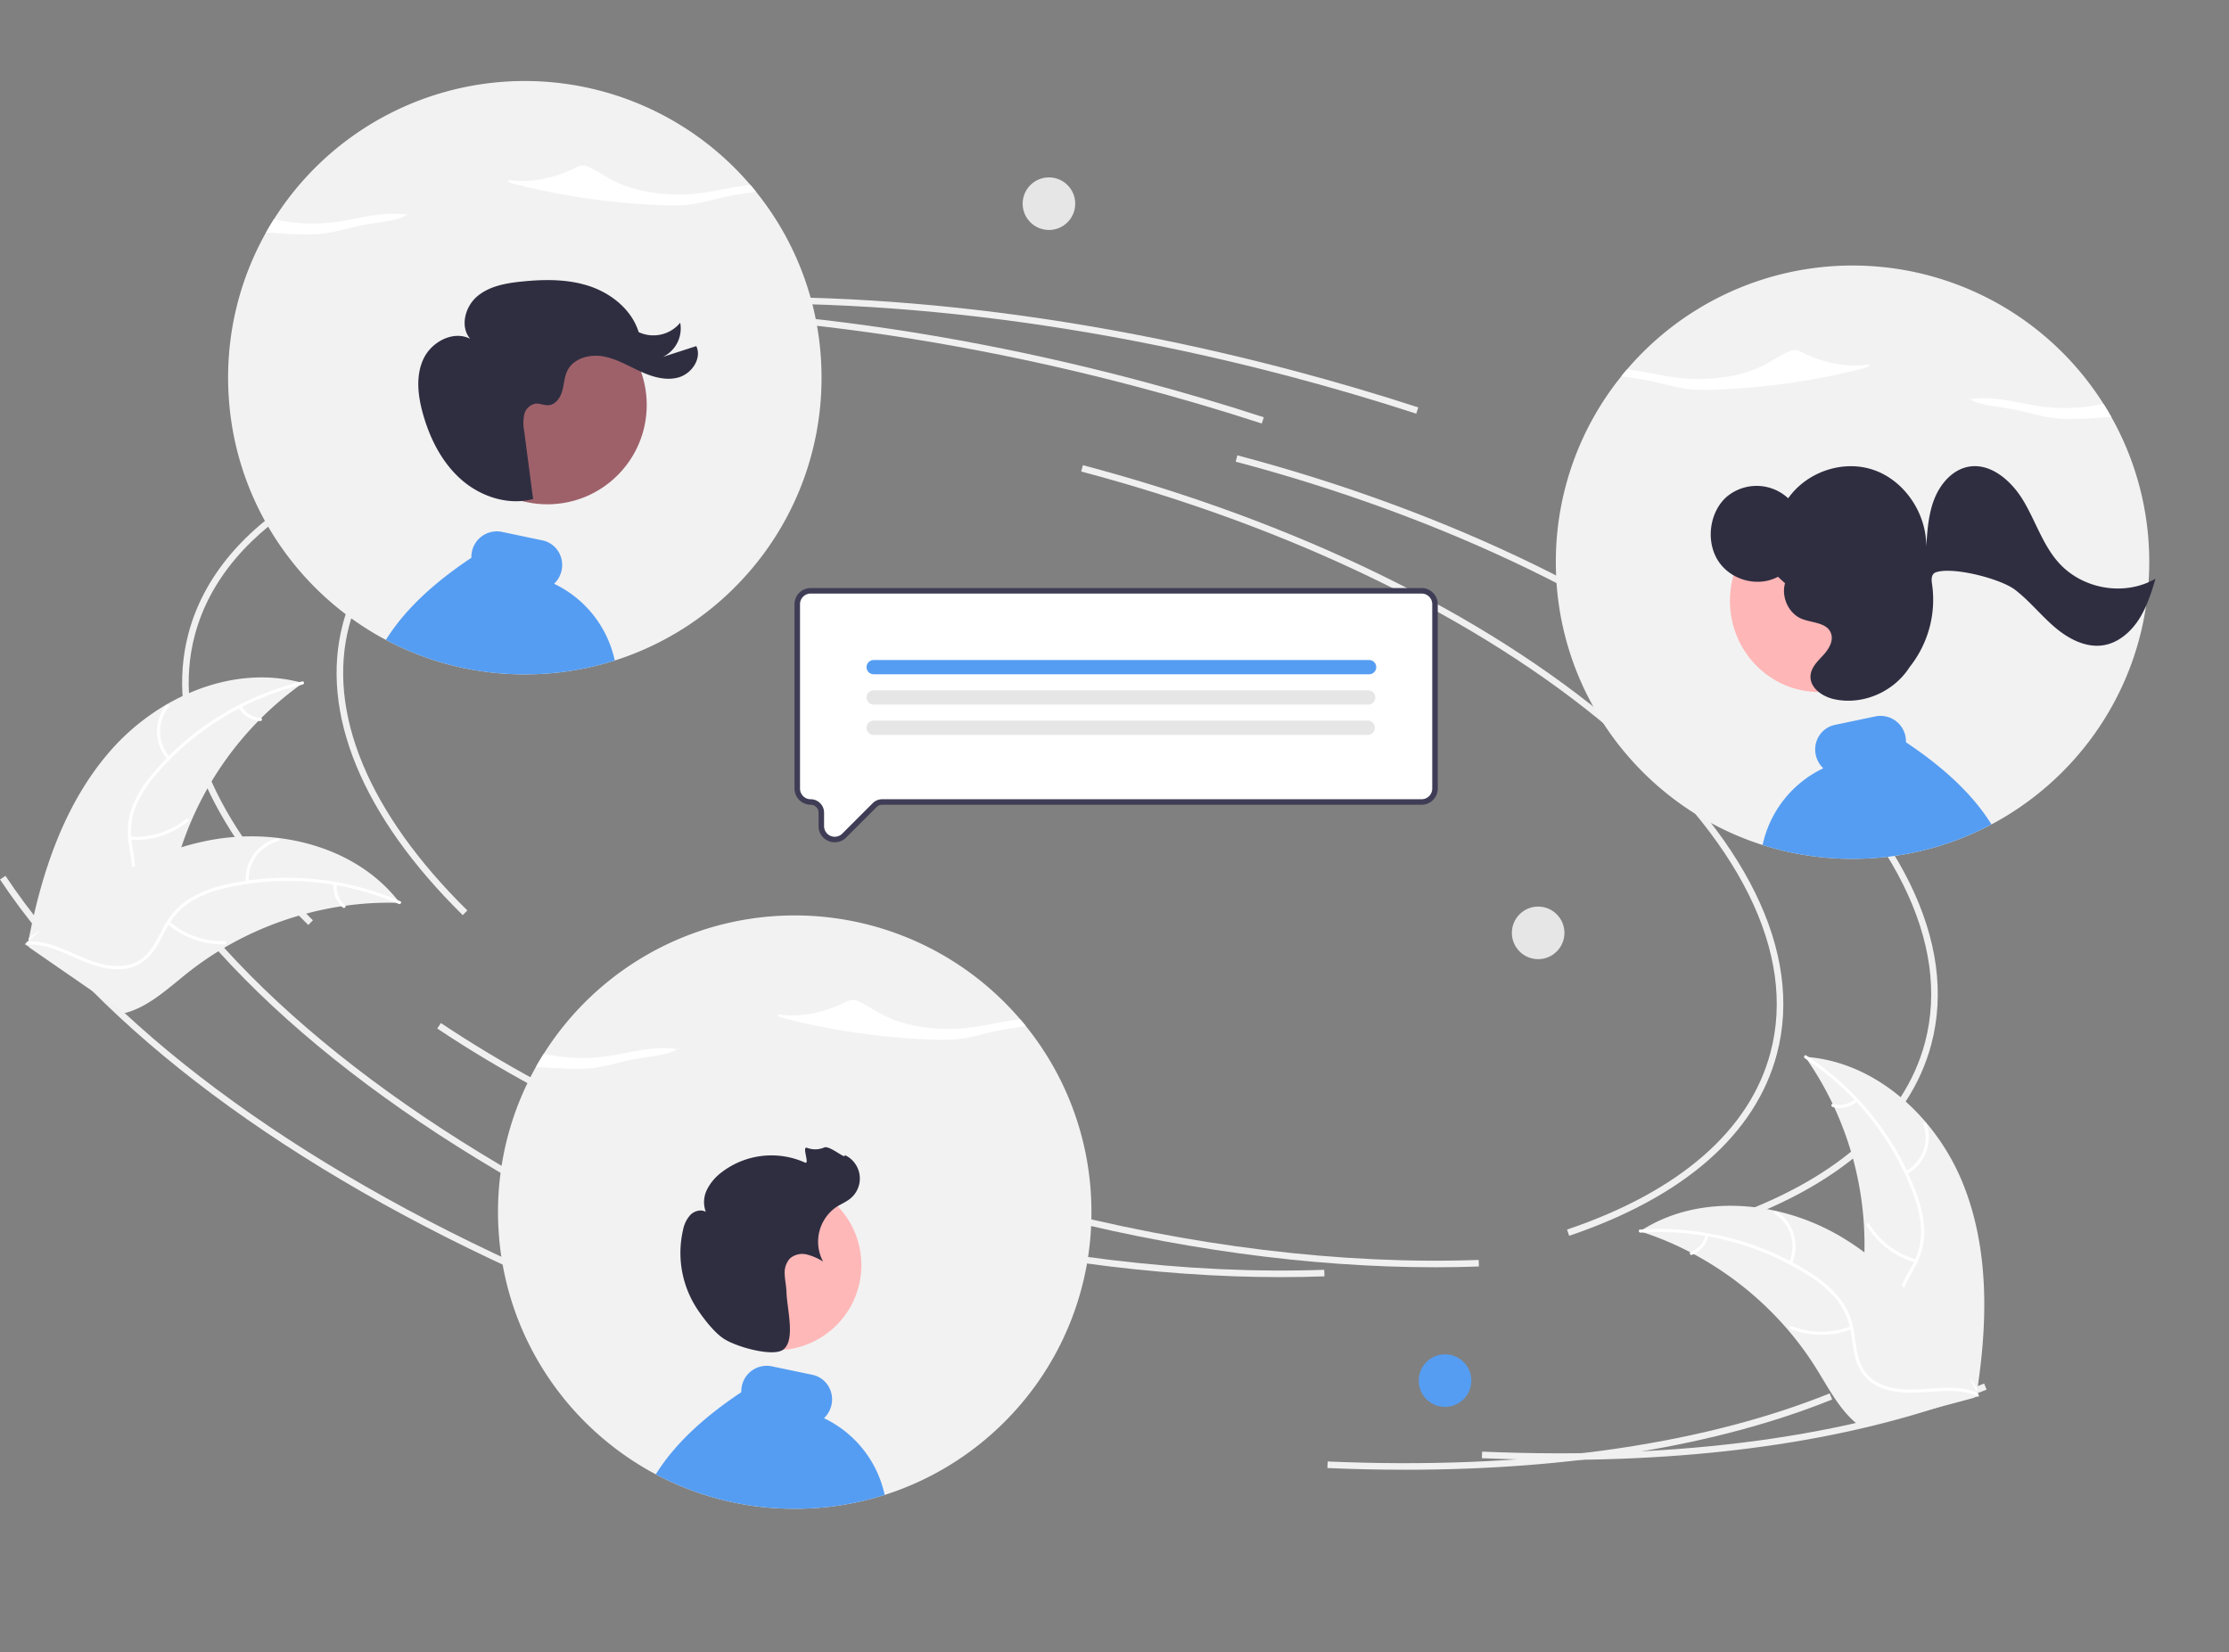 <?xml version="1.0" encoding="UTF-8" standalone="no"?>
<svg
   data-name="Layer 1"
   width="809.342"
   height="600"
   viewBox="0 0 809.342 600"
   version="1.1"
   id="svg138"
   sodipodi:docname="community.svg"
   inkscape:version="1.2 (dc2aedaf03, 2022-05-15)"
   xmlns:inkscape="http://www.inkscape.org/namespaces/inkscape"
   xmlns:sodipodi="http://sodipodi.sourceforge.net/DTD/sodipodi-0.dtd"
   xmlns="http://www.w3.org/2000/svg"
   xmlns:svg="http://www.w3.org/2000/svg">
  <rect x="0" y="0" width="809.342" height="600" fill="#808080" stroke="none"/>
  <defs
     id="defs142" />
  <sodipodi:namedview
     id="namedview140"
     pagecolor="#ffffff"
     bordercolor="#666666"
     borderopacity="1.0"
     inkscape:showpageshadow="2"
     inkscape:pageopacity="0.0"
     inkscape:pagecheckerboard="0"
     inkscape:deskcolor="#d1d1d1"
     showgrid="false"
     inkscape:zoom="1.5272857"
     inkscape:cx="397.10973"
     inkscape:cy="243.89674"
     inkscape:window-width="1920"
     inkscape:window-height="1051"
     inkscape:window-x="-9"
     inkscape:window-y="-9"
     inkscape:window-maximized="1"
     inkscape:current-layer="svg138" />
  <path
     d="m 168.019,332.31 c -36.592,-36.022 -52.046,-73.602 -43.518,-105.816 10.944,-41.34 59.565,-69.924 133.394,-78.421 l 0.273,2.371 c -72.802,8.378 -120.68,36.32 -131.36,76.66 -8.3,31.351 6.931,68.11 42.885,103.505 z"
     fill="#f0f0f0"
     id="path2" />
  <path
     d="m 521.067,460.177 c -45.669,0 -95.296,-6.787 -144.59,-19.837 -60.958,-16.138 -116.851,-40.497 -161.634,-70.443 l 1.326,-1.983 c 44.568,29.802 100.213,54.049 160.919,70.119 54.859,14.524 110.13,21.254 159.817,19.478 l 0.086,2.384 q -7.871,0.283 -15.924,0.282 z"
     fill="#f0f0f0"
     id="path4" />
  <path
     d="m 625.837,445.169 -0.764,-2.261 c 40.844,-13.81 66.391,-36.056 73.878,-64.335 9.517,-35.95 -11.159,-77.667 -58.219,-117.467 C 593.432,221.104 525.224,187.912 448.671,167.646 l 0.611,-2.307 c 76.888,20.355 145.428,53.719 192.991,93.946 47.804,40.428 68.752,83.01 58.986,119.9 -7.701,29.09 -33.782,51.907 -75.421,65.985 z"
     fill="#f0f0f0"
     id="path6" />
  <path
     d="M 250.79,461.174 C 161.054,421.375 91.905,369.741 56.083,315.781 l 1.988,-1.32 c 35.574,53.586 104.36,104.914 193.686,144.532 z"
     fill="#f0f0f0"
     id="path8" />
  <path
     d="m 566.296,530.123 q -13.884,0 -28.242,-0.62 l 0.103,-2.384 c 71.433,3.093 134.46,-5.456 182.279,-24.726 l 0.893,2.214 c -41.714,16.808 -94.881,25.516 -155.032,25.516 z"
     fill="#f0f0f0"
     id="path10" />
  <path
     d="m 514.229,150.213 c -14.832,-4.829 -30.088,-9.325 -45.344,-13.364 -87.792,-23.242 -174.093,-31.494 -249.575,-23.859 l -0.24,-2.375 c 75.764,-7.659 162.36,0.612 250.426,23.927 15.299,4.051 30.598,8.56 45.472,13.403 z"
     fill="#f0f0f0"
     id="path12" />
  <path
     d="M 111.936,335.89 C 75.344,299.868 59.89,262.288 68.418,230.074 79.362,188.733 127.983,160.15 201.812,151.653 l 0.273,2.371 c -72.802,8.378 -120.68,36.32 -131.36,76.66 -8.3,31.351 6.931,68.11 42.885,103.505 z"
     fill="#f0f0f0"
     id="path14" />
  <path
     d="m 464.985,463.756 c -45.669,0 -95.296,-6.787 -144.59,-19.837 -60.958,-16.138 -116.851,-40.497 -161.634,-70.443 l 1.326,-1.983 c 44.568,29.802 100.213,54.049 160.919,70.119 54.859,14.524 110.13,21.254 159.817,19.478 l 0.086,2.384 q -7.871,0.283 -15.924,0.282 z"
     fill="#f0f0f0"
     id="path16" />
  <path
     d="m 569.754,448.749 -0.764,-2.261 c 40.844,-13.81 66.391,-36.056 73.878,-64.335 9.517,-35.95 -11.159,-77.667 -58.219,-117.467 -47.3,-40.002 -115.508,-73.195 -192.061,-93.461 l 0.611,-2.307 c 76.888,20.355 145.428,53.719 192.991,93.946 47.804,40.428 68.752,83.01 58.986,119.9 -7.701,29.09 -33.782,51.907 -75.421,65.985 z"
     fill="#f0f0f0"
     id="path18" />
  <path
     d="M 194.707,464.754 C 104.971,424.955 35.822,373.32 -1e-5,319.361 l 1.988,-1.32 C 37.562,371.627 106.348,422.955 195.674,462.572 Z"
     fill="#f0f0f0"
     id="path20" />
  <path
     d="m 510.213,533.703 q -13.884,0 -28.242,-0.62 l 0.103,-2.384 c 71.433,3.093 134.46,-5.456 182.279,-24.726 l 0.893,2.214 c -41.714,16.808 -94.881,25.516 -155.032,25.516 z"
     fill="#f0f0f0"
     id="path22" />
  <path
     d="m 458.147,153.793 c -14.832,-4.829 -30.088,-9.325 -45.344,-13.364 -87.792,-23.242 -174.093,-31.494 -249.575,-23.859 l -0.24,-2.375 c 75.764,-7.659 162.36,0.612 250.426,23.927 15.299,4.051 30.598,8.56 45.472,13.403 z"
     fill="#f0f0f0"
     id="path24" />
  <path
     d="m 40.677,271.969 c 17.15,-19.228 44.506,-30.947 69.298,-23.932 a 118.71,118.71 0 0 0 -46.324,67.058 c -2.679,10.468 -4.568,22.391 -13.274,28.791 -5.417,3.983 -12.595,4.934 -19.257,4.027 -6.662,-0.907 -12.962,-3.498 -19.176,-6.065 l -1.672,0.145 c 4.808,-25.313 13.255,-50.796 30.404,-70.024 z"
     fill="#f2f2f2"
     id="path26" />
  <path
     d="m 109.899,248.572 a 101.465,101.465 0 0 0 -53.212,32.643 43.694,43.694 0 0 0 -7.368,11.538 25.061,25.061 0 0 0 -1.479,13.106 c 0.557,4.136 1.605,8.303 1.147,12.502 a 15.345,15.345 0 0 1 -6.504,10.732 c -4.353,3.179 -9.59,4.604 -14.758,5.82 -5.739,1.35 -11.722,2.661 -16.4,6.475 -0.567,0.462 -1.251,-0.444 -0.685,-0.906 8.139,-6.636 19.451,-5.784 28.457,-10.604 4.202,-2.249 7.752,-5.778 8.615,-10.621 0.755,-4.235 -0.323,-8.532 -0.923,-12.715 a 26.742,26.742 0 0 1 0.969,-12.869 40.395,40.395 0 0 1 6.897,-11.779 98.439,98.439 0 0 1 22.919,-20.525 103.264,103.264 0 0 1 32.191,-13.927 c 0.709,-0.171 0.838,0.958 0.134,1.128 z"
     fill="#ffffff"
     id="path28" />
  <path
     d="m 60.844,275.735 a 15.223,15.223 0 0 1 -0.469,-19.707 c 0.462,-0.566 1.363,0.124 0.901,0.691 a 14.096,14.096 0 0 0 0.474,18.33 c 0.489,0.543 -0.42,1.225 -0.906,0.685 z"
     fill="#ffffff"
     id="path30" />
  <path
     d="m 47.281,303.8 a 29.341,29.341 0 0 0 20.385,-6.455 c 0.568,-0.46 1.253,0.446 0.685,0.906 a 30.519,30.519 0 0 1 -21.226,6.674 c -0.73,-0.051 -0.57,-1.175 0.156,-1.125 z"
     fill="#ffffff"
     id="path32" />
  <path
     d="m 87.687,256.411 a 8.617,8.617 0 0 0 6.954,4.301 c 0.731,0.041 0.57,1.166 -0.156,1.125 a 9.656,9.656 0 0 1 -7.704,-4.741 0.587,0.587 0 0 1 0.111,-0.795 0.571,0.571 0 0 1 0.795,0.111 z"
     fill="#ffffff"
     id="path34" />
  <path
     d="m 145.166,327.859 c -0.457,-0.013 -0.914,-0.026 -1.377,-0.031 a 113.48,113.48 0 0 0 -18.377,1.072 c -0.472,0.059 -0.949,0.125 -1.418,0.197 a 119.634,119.634 0 0 0 -41.593,14.492 116.18,116.18 0 0 0 -14.595,9.929 c -6.361,5.076 -12.854,11.085 -20.301,13.686 a 19.93,19.93 0 0 1 -2.367,0.694 l -34.56,-23.878 c -0.051,-0.094 -0.108,-0.18 -0.16,-0.274 L 8.995,342.857 c 0.224,-0.206 0.461,-0.415 0.686,-0.621 0.13,-0.12 0.267,-0.235 0.397,-0.355 0.089,-0.078 0.178,-0.157 0.254,-0.232 0.029,-0.026 0.059,-0.052 0.083,-0.07 0.076,-0.076 0.154,-0.138 0.224,-0.206 q 1.983,-1.758 3.998,-3.493 c 0.005,-0.008 0.005,-0.008 0.019,-0.011 10.256,-8.791 21.337,-16.804 33.281,-22.879 0.359,-0.183 0.724,-0.374 1.099,-0.545 a 110.861,110.861 0 0 1 16.778,-6.766 98.008,98.008 0 0 1 9.614,-2.432 81.499,81.499 0 0 1 25.463,-0.976 c 16.917,2.02 33,9.427 43.485,22.577 0.268,0.337 0.529,0.668 0.791,1.013 z"
     fill="#f2f2f2"
     id="path36" />
  <path
     d="m 144.786,328.244 a 101.465,101.465 0 0 0 -62.141,-5.974 43.695,43.695 0 0 0 -12.83,4.777 25.061,25.061 0 0 0 -9.072,9.574 c -2.046,3.638 -3.717,7.596 -6.612,10.673 a 15.345,15.345 0 0 1 -11.655,4.653 c -5.39,-0.083 -10.429,-2.097 -15.288,-4.239 -5.395,-2.378 -10.961,-4.933 -16.993,-4.704 -0.731,0.028 -0.731,-1.108 -10e-4,-1.136 10.494,-0.398 19.013,7.093 29.105,8.667 4.709,0.734 9.668,0.054 13.273,-3.293 3.152,-2.927 4.879,-7.007 6.919,-10.708 a 26.742,26.742 0 0 1 8.522,-9.692 40.395,40.395 0 0 1 12.599,-5.252 98.439,98.439 0 0 1 30.657,-2.589 103.264,103.264 0 0 1 34.088,8.262 c 0.669,0.29 0.092,1.269 -0.572,0.981 z"
     fill="#ffffff"
     id="path38" />
  <path
     d="m 89.264,320.398 a 15.223,15.223 0 0 1 11.49,-16.017 c 0.71,-0.174 1.014,0.92 0.303,1.095 a 14.096,14.096 0 0 0 -10.658,14.921 c 0.063,0.728 -1.073,0.725 -1.136,10e-4 z"
     fill="#ffffff"
     id="path40" />
  <path
     d="m 61.538,334.639 a 29.341,29.341 0 0 0 20.163,7.12 c 0.731,-0.025 0.731,1.11 0.001,1.136 a 30.519,30.519 0 0 1 -20.966,-7.451 c -0.553,-0.48 0.252,-1.281 0.802,-0.804 z"
     fill="#ffffff"
     id="path42" />
  <path
     d="m 122.331,321.129 a 8.617,8.617 0 0 0 2.963,7.621 c 0.558,0.473 -0.247,1.274 -0.802,0.804 a 9.656,9.656 0 0 1 -3.297,-8.423 0.587,0.587 0 0 1 0.567,-0.568 0.571,0.571 0 0 1 0.568,0.567 z"
     fill="#ffffff"
     id="path44" />
  <path
     d="m 712.665,429.593 c -9.689,-23.874 -31.516,-44.106 -57.223,-45.831 a 118.71,118.71 0 0 1 21.091,78.726 c -0.996,10.76 -3.224,22.623 2.825,31.578 3.763,5.572 10.204,8.88 16.783,10.265 6.58,1.385 13.383,1.062 20.099,0.733 l 1.526,0.698 c 3.98,-25.456 4.589,-52.295 -5.101,-76.169 z"
     fill="#f2f2f2"
     id="path46" />
  <path
     d="m 655.333,384.291 a 101.465,101.465 0 0 1 39.145,48.629 43.694,43.694 0 0 1 3.061,13.344 25.061,25.061 0 0 1 -3.012,12.841 c -1.915,3.709 -4.303,7.28 -5.282,11.39 a 15.345,15.345 0 0 0 2.518,12.294 c 3.032,4.457 7.484,7.559 11.944,10.442 4.952,3.2 10.145,6.446 13.27,11.61 0.379,0.626 1.327,0.002 0.949,-0.623 -5.436,-8.985 -16.376,-11.985 -23.238,-19.551 -3.202,-3.531 -5.359,-8.047 -4.544,-12.898 0.712,-4.242 3.172,-7.927 5.143,-11.665 a 26.742,26.742 0 0 0 3.413,-12.446 40.394,40.394 0 0 0 -2.537,-13.412 98.439,98.439 0 0 0 -14.688,-27.034 103.264,103.264 0 0 0 -25.638,-23.936 c -0.61,-0.399 -1.111,0.62 -0.505,1.017 z"
     fill="#ffffff"
     id="path48" />
  <path
     d="m 692.405,426.362 a 15.223,15.223 0 0 0 7.065,-18.403 c -0.244,-0.689 -1.326,-0.341 -1.081,0.348 a 14.096,14.096 0 0 1 -6.607,17.105 c -0.643,0.347 -0.016,1.295 0.623,0.949 z"
     fill="#ffffff"
     id="path50" />
  <path
     d="m 695.747,457.352 a 29.341,29.341 0 0 1 -17.03,-12.931 c -0.381,-0.624 -1.33,-6.3e-4 -0.949,0.623 a 30.519,30.519 0 0 0 17.749,13.42 c 0.705,0.198 0.932,-0.915 0.231,-1.112 z"
     fill="#ffffff"
     id="path52" />
  <path
     d="m 673.619,399.14 a 8.617,8.617 0 0 1 -7.995,1.713 c -0.702,-0.207 -0.928,0.907 -0.231,1.112 a 9.656,9.656 0 0 0 8.849,-1.876 0.587,0.587 0 0 0 0.163,-0.786 0.571,0.571 0 0 0 -0.786,-0.163 z"
     fill="#ffffff"
     id="path54" />
  <path
     d="m 595.469,447.112 c 0.435,0.141 0.869,0.283 1.307,0.434 a 113.48,113.48 0 0 1 16.947,7.186 c 0.424,0.214 0.851,0.437 1.269,0.662 a 119.633,119.633 0 0 1 34.302,27.629 116.18,116.18 0 0 1 10.409,14.257 c 4.285,6.918 8.381,14.761 14.52,19.714 a 19.933,19.933 0 0 0 1.996,1.45 l 40.575,-10.873 c 0.08,-0.071 0.163,-0.133 0.243,-0.204 l 1.64,-0.36 c -0.142,-0.27 -0.295,-0.546 -0.437,-0.816 -0.082,-0.157 -0.172,-0.311 -0.254,-0.468 -0.057,-0.104 -0.115,-0.207 -0.161,-0.304 -0.019,-0.035 -0.038,-0.069 -0.055,-0.094 -0.046,-0.097 -0.099,-0.182 -0.142,-0.27 q -1.277,-2.322 -2.591,-4.634 c -0.002,-0.009 -0.002,-0.009 -0.014,-0.016 -6.705,-11.727 -14.448,-22.997 -23.655,-32.734 -0.277,-0.293 -0.556,-0.595 -0.852,-0.883 a 110.861,110.861 0 0 0 -13.528,-12.012 98.008,98.008 0 0 0 -8.237,-5.522 81.499,81.499 0 0 0 -23.654,-9.477 c -16.612,-3.784 -34.249,-2.213 -48.543,6.649 -0.366,0.227 -0.723,0.452 -1.086,0.688 z"
     fill="#f2f2f2"
     id="path56" />
  <path
     d="m 595.698,447.603 a 101.465,101.465 0 0 1 60.534,15.259 43.694,43.694 0 0 1 10.478,8.811 25.061,25.061 0 0 1 5.326,12.066 c 0.704,4.114 0.948,8.403 2.64,12.274 a 15.345,15.345 0 0 0 9.413,8.3 c 5.104,1.734 10.527,1.53 15.823,1.146 5.88,-0.426 11.981,-0.962 17.585,1.281 0.679,0.272 1.061,-0.798 0.383,-1.069 -9.75,-3.902 -20.291,0.29 -30.325,-1.62 -4.682,-0.891 -9.124,-3.199 -11.394,-7.563 -1.985,-3.816 -2.24,-8.239 -2.917,-12.41 a 26.742,26.742 0 0 0 -4.768,-11.992 40.394,40.394 0 0 0 -10.101,-9.181 98.439,98.439 0 0 0 -28.004,-12.742 103.264,103.264 0 0 0 -34.881,-3.676 c -0.727,0.048 -0.514,1.164 0.209,1.116 z"
     fill="#ffffff"
     id="path58" />
  <path
     d="m 650.627,458.874 a 15.223,15.223 0 0 0 -5.439,-18.947 c -0.61,-0.403 -1.264,0.526 -0.653,0.929 a 14.096,14.096 0 0 1 5.023,17.635 c -0.304,0.664 0.767,1.043 1.069,0.383 z"
     fill="#ffffff"
     id="path60" />
  <path
     d="m 671.954,481.606 a 29.341,29.341 0 0 1 -21.383,-0.071 c -0.68,-0.269 -1.062,0.8 -0.383,1.069 a 30.519,30.519 0 0 0 22.251,0.029 c 0.682,-0.266 0.193,-1.292 -0.485,-1.027 z"
     fill="#ffffff"
     id="path62" />
  <path
     d="m 619.238,448.449 a 8.617,8.617 0 0 1 -5.352,6.181 c -0.685,0.258 -0.195,1.283 0.485,1.027 a 9.656,9.656 0 0 0 5.936,-6.825 0.587,0.587 0 0 0 -0.343,-0.726 0.571,0.571 0 0 0 -0.726,0.343 z"
     fill="#ffffff"
     id="path64" />
  <circle
     cx="524.683"
     cy="501.34"
     r="9.546"
     fill="#fd6584"
     id="circle66"
     style="fill:#559df2;fill-opacity:1" />
  <circle
     cx="558.496"
     cy="338.75"
     r="9.546"
     fill="#e6e6e6"
     id="circle68" />
  <circle
     cx="380.867"
     cy="73.962"
     r="9.546"
     fill="#e6e6e6"
     id="circle70" />
  <path
     d="m 180.825,440.146 c 0,2.43 0.08,4.86 0.25,7.27 0.18,2.88 0.49,5.74 0.91,8.58 a 107.249,107.249 0 0 0 8.02,27.73 q 0.3,0.66 0.6,1.32 l 0.3,0.66 c 0.1,0.22 0.21,0.44 0.31,0.65 0.14,0.29 0.27,0.57 0.41,0.85 0.17,0.35 0.34,0.7 0.52,1.05 0.02,0.04 0.04,0.09 0.07,0.14 0.15,0.3 0.29,0.59 0.45,0.89 a 1.746,1.746 0 0 0 0.1,0.19 c 0.17,0.34 0.35,0.69 0.53,1.03 0.2,0.36 0.39,0.73 0.59,1.09 0.48,0.89 0.98,1.77 1.49,2.65 0.15,0.26 0.3,0.52 0.46,0.78 0.14,0.24 0.28,0.48 0.43,0.72 0.1,0.16 0.2,0.33 0.3,0.49 0.16,0.27 0.32,0.53 0.49,0.8 0.37,0.59 0.75,1.18 1.12,1.77 h 0.01 c 0.17,0.27 0.35,0.54 0.53,0.8 v 0.01 c 0.53,0.8 1.08,1.6 1.63,2.39 a 0.01,0.01 0 0 1 0.01,0.01 c 0.44,0.64 0.9,1.26 1.35,1.88 v 0.01 c 0.3,0.39 0.59,0.79 0.89,1.18 0.24,0.32 0.49,0.65 0.74,0.97 0.05,0.07 0.11,0.13 0.16,0.2 v 0.01 c 0.07,0.09 0.14,0.17 0.21,0.26 q 1.59,2.04 3.28,3.99 l 0.18,0.21 c 0.06,0.07 0.13,0.14 0.19,0.22 0.1,0.11 0.19,0.22 0.29,0.33 0.09,0.11 0.19,0.22 0.29,0.33 a 108.617,108.617 0 0 0 19.83,17.49 c 0.97,0.67 1.96,1.32 2.95,1.95 0.25,0.16 0.5,0.32 0.75,0.47 0.07,0.05 0.15,0.1 0.22,0.15 0.14,0.08 0.27,0.16 0.41,0.25 0.13,0.08 0.26,0.16 0.4,0.24 0.53,0.33 1.07,0.65 1.61,0.97 0.13,0.08 0.27,0.16 0.41,0.24 0.13,0.07 0.27,0.15 0.41,0.23 0,0.01 0,0.01 0.01,0.01 h 0.01 v 0.01 h 0.01 q 1.005,0.585 2.04,1.14 c 0.37,0.2 0.75,0.41 1.13,0.6 0.86,0.47 1.73,0.92 2.6,1.35 0.31,0.15 0.63,0.3 0.94,0.46 0.26,0.12 0.52,0.25 0.78,0.37 0.08,0.04 0.15,0.07 0.22,0.11 0.22,0.1 0.43,0.2 0.65,0.3 0.24,0.11 0.48,0.22 0.71,0.33 0.27,0.12 0.53,0.24 0.8,0.35 1,0.45 2.01,0.88 3.02,1.29 a 105.874,105.874 0 0 0 11.08,3.84 c 0.17,0.05 0.35,0.1 0.53,0.15 q 2.415,0.675 4.86,1.23 4.275,0.99 8.63,1.62 h 0.02 c 0.35,0.05 0.69,0.1 1.04,0.15 0.03,0 0.06,0.01 0.1,0.01 0,0.01 0,0.01 0.01,0 0.38,0.05 0.77,0.1 1.15,0.15 a 0.248,0.248 0 0 0 0.08,0.01 c 0.36,0.05 0.73,0.09 1.09,0.13 q 0.585,0.06 1.17,0.12 0.45,0.045 0.9,0.09 a 0.195,0.195 0 0 0 0.08,0.01 c 0.27,0.02 0.54,0.05 0.81,0.07 h 0.04 c 0.23,0.02 0.47,0.04 0.7,0.06 2.79,0.22 5.59,0.32 8.43,0.32 3.07,0 6.12,-0.12 9.13,-0.38 h 0.03 c 0.65,-0.06 1.29,-0.12 1.93,-0.18 0.17,-0.02 0.33,-0.03 0.5,-0.05 0.03,0 0.07,-0.01 0.1,-0.01 0.05,-0.01 0.1,-0.01 0.16,-0.02 a 0.248,0.248 0 0 0 0.08,-0.01 c 0.22,-0.02 0.44,-0.05 0.67,-0.07 l 0.75,-0.09 c 0.25,-0.03 0.5,-0.07 0.75,-0.1 0.06,-0.01 0.11,-0.01 0.17,-0.02 0.18,-0.02 0.36,-0.05 0.54,-0.08 0.09,-0.01 0.18,-0.02 0.26,-0.03 0.18,-0.03 0.35,-0.05 0.53,-0.08 h 0.01 a 105.706,105.706 0 0 0 16.2,-3.65 c 0.28,-0.09 0.56,-0.17 0.84,-0.26 0.01,0 0.02,-0.01 0.03,-0.01 0.08,-0.03 0.17,-0.05 0.25,-0.08 0.75,-0.24 1.49,-0.49 2.23,-0.75 1.02,-0.34 2.03,-0.71 3.04,-1.09 0.27,-0.11 0.54,-0.21 0.81,-0.32 0.55,-0.21 1.09,-0.43 1.63,-0.65 0.92,-0.37 1.84,-0.76 2.75,-1.16 0.85,-0.38 1.69,-0.76 2.53,-1.16 0.02,-0.01 0.05,-0.01 0.07,-0.03 0.19,-0.09 0.38,-0.18 0.56,-0.27 h 0.01 a 107.189,107.189 0 0 0 13.29,-7.59 q 2.04,-1.365 4.02,-2.82 c 1.06,-0.79 2.1,-1.59 3.14,-2.41 a 108.284,108.284 0 0 0 14.19,-13.56 v -0.01 c 0.31,-0.34 0.6,-0.69 0.9,-1.04 0.05,-0.05 0.09,-0.1 0.13,-0.14 0.19,-0.23 0.37,-0.45 0.56,-0.67 v -0.01 c 0.25,-0.29 0.5,-0.59 0.74,-0.89 0.06,-0.07 0.11,-0.13 0.16,-0.19 v -0.01 c 0.2,-0.24 0.39,-0.48 0.59,-0.73 0.1,-0.12 0.19,-0.24 0.29,-0.36 v -0.01 c 0.59,-0.74 1.16,-1.48 1.73,-2.24 0.15,-0.2 0.3,-0.41 0.46,-0.62 0.72,-0.97 1.42,-1.96 2.1,-2.95 v -0.01 c 0.26,-0.37 0.51,-0.75 0.77,-1.12 q 0.375,-0.57 0.75,-1.14 c 0.25,-0.4 0.51,-0.79 0.76,-1.19 l 0.03,-0.06 c 0.25,-0.38 0.5,-0.78 0.74,-1.17 0.19,-0.32 0.38,-0.63 0.57,-0.94 0.12,-0.21 0.25,-0.42 0.37,-0.64 a 2.392,2.392 0 0 0 0.13,-0.21 q 0.42,-0.735 0.84,-1.47 c 0.33,-0.57 0.65,-1.15 0.97,-1.73 0.12,-0.24 0.25,-0.48 0.38,-0.72 0.05,-0.08 0.09,-0.16 0.13,-0.24 0.15,-0.28 0.3,-0.57 0.44,-0.86 0.15,-0.28 0.3,-0.57 0.45,-0.86 0.14,-0.28 0.29,-0.57 0.43,-0.86 0.11,-0.22 0.21,-0.44 0.32,-0.66 a 0.217,0.217 0 0 1 0.03,-0.05 c 0.05,-0.11 0.1,-0.21 0.14,-0.31 a 0.216,0.216 0 0 0 0.03,-0.05 c 0.11,-0.22 0.21,-0.45 0.32,-0.67 0.14,-0.29 0.27,-0.59 0.41,-0.88 0.09,-0.2 0.19,-0.41 0.28,-0.62 0.13,-0.29 0.27,-0.58 0.39,-0.88 0.14,-0.3 0.27,-0.6 0.4,-0.91 a 2.3,2.3 0 0 0 0.1,-0.23 c 0.07,-0.14 0.12,-0.28 0.18,-0.42 0.16,-0.37 0.32,-0.75 0.47,-1.12 0.18,-0.42 0.35,-0.85 0.51,-1.27 0.16,-0.39 0.31,-0.79 0.46,-1.19 l 0.06,-0.14 a 108.317,108.317 0 0 0 5.28,-18.93 v -0.01 a 109.432,109.432 0 0 0 1.43,-11.14 c 0.01,-0.21 0.03,-0.41 0.04,-0.61 0.18,-2.53 0.26,-5.07 0.26,-7.62 0,-1.13 -0.02,-2.25 -0.05,-3.37 a 107.222,107.222 0 0 0 -23.78,-64.2 c -0.32,-0.4 -0.64,-0.8 -0.97,-1.2 -0.33,-0.4 -0.67,-0.79 -1,-1.18 a 107.749,107.749 0 0 0 -173.04,12.43 c -0.49,0.78 -0.98,1.57 -1.45,2.36 -0.48,0.8 -0.94,1.6 -1.4,2.41 a 107.276,107.276 0 0 0 -13.78,52.75 z"
     fill="#f2f2f2"
     id="path72" />
  <path
     d="m 284.283,369.679 a 254.162,254.162 0 0 0 54.148,7.815 67.8,67.8 0 0 0 8.296,-0.056 c 6.069,-0.51 11.268,-2.418 17.057,-3.46 2.783,-0.5 5.884,-0.865 8.686,-1.405 q -0.971,-1.205 -1.977,-2.38 c -6.042,0.51 -12.178,2.182 -18.293,2.958 -10.394,1.322 -22.041,-0.153 -29.921,-3.791 -3.823,-1.765 -6.751,-3.968 -10.561,-5.741 a 4.922,4.922 0 0 0 -1.658,-0.508 5.768,5.768 0 0 0 -3.127,0.811 c -6.391,3.227 -15.671,5.849 -24.284,4.406 -0.642,0.502 0.578,1.075 1.633,1.351 z"
     fill="#ffffff"
     id="path74" />
  <path
     d="m 246.169,381.034 c -0.079,-0.014 -0.158,-0.026 -0.236,-0.039 a 6.421,6.421 0 0 0 0.931,-0.701 z"
     fill="#ffffff"
     id="path76" />
  <path
     d="m 194.608,387.4 q 5.396,0.431 10.848,0.642 a 68.342,68.342 0 0 0 8.296,-0.056 c 6.069,-0.513 11.268,-2.418 17.057,-3.46 5.306,-0.954 11.754,-1.413 15.123,-3.53 -8.707,-1.507 -17.729,1.561 -26.707,2.703 a 63.773,63.773 0 0 1 -21.764,-1.075 q -1.491,2.345 -2.853,4.777 z"
     fill="#ffffff"
     id="path78" />
  <path
     d="m 238.126,535.356 c 0.86,0.47 1.73,0.92 2.6,1.35 0.31,0.15 0.63,0.3 0.94,0.46 0.26,0.12 0.52,0.25 0.78,0.37 0.08,0.04 0.15,0.07 0.22,0.11 0.22,0.1 0.43,0.2 0.65,0.3 0.24,0.11 0.48,0.22 0.71,0.33 0.27,0.12 0.53,0.24 0.8,0.35 1,0.45 2.01,0.88 3.02,1.29 a 105.874,105.874 0 0 0 11.08,3.84 c 0.17,0.05 0.35,0.1 0.53,0.15 q 2.415,0.675 4.86,1.23 4.275,0.99 8.63,1.62 h 0.02 c 0.35,0.05 0.69,0.1 1.04,0.15 0.03,0 0.06,0.01 0.1,0.01 0,0.01 0,0.01 0.01,0 0.38,0.05 0.77,0.1 1.15,0.15 a 0.248,0.248 0 0 0 0.08,0.01 c 0.36,0.05 0.73,0.09 1.09,0.13 q 0.585,0.06 1.17,0.12 0.45,0.045 0.9,0.09 a 0.195,0.195 0 0 0 0.08,0.01 c 0.27,0.02 0.54,0.05 0.81,0.07 h 0.04 c 0.23,0.02 0.47,0.04 0.7,0.06 2.79,0.22 5.59,0.32 8.43,0.32 3.07,0 6.12,-0.12 9.13,-0.38 h 0.03 c 0.65,-0.06 1.29,-0.12 1.93,-0.18 0.17,-0.02 0.33,-0.03 0.5,-0.05 0.03,0 0.07,-0.01 0.1,-0.01 0.05,-0.01 0.1,-0.01 0.16,-0.02 a 0.248,0.248 0 0 0 0.08,-0.01 c 0.22,-0.02 0.44,-0.05 0.67,-0.07 l 0.75,-0.09 c 0.25,-0.03 0.5,-0.07 0.75,-0.1 0.06,-0.01 0.11,-0.01 0.17,-0.02 0.18,-0.02 0.36,-0.05 0.54,-0.08 0.09,-0.01 0.18,-0.02 0.26,-0.03 0.18,-0.03 0.35,-0.05 0.53,-0.08 h 0.01 a 105.706,105.706 0 0 0 16.2,-3.65 c 0.28,-0.09 0.56,-0.17 0.84,-0.26 a 40.177,40.177 0 0 0 -22.03,-27.86 9.497,9.497 0 0 0 2.73,-4.86 9.294,9.294 0 0 0 -1.28,-7.02 8.968,8.968 0 0 0 -5.66,-3.88 l -14.82,-3.1 a 9.223,9.223 0 0 0 -10.8,7.2 9.763,9.763 0 0 0 -0.2,2.22 c -14.27,9.5 -24.54,19.35 -31.03,29.81 z"
     fill="#6c63ff"
     id="path80"
     style="fill:#559df2;fill-opacity:1" />
  <circle
     cx="281.884"
     cy="459.397"
     r="30.876"
     fill="#ffb8b8"
     id="circle82" />
  <path
     d="m 262.639,486.016 c -3.293,-2.249 -6.655,-6.571 -8.899,-9.81 a 37.075,37.075 0 0 1 -5.725,-29.601 11.304,11.304 0 0 1 2.658,-5.445 c 1.454,-1.439 3.829,-2.121 5.604,-1.104 a 10.132,10.132 0 0 1 0.412,-8.04 17.857,17.857 0 0 1 5.279,-6.288 29.738,29.738 0 0 1 30.283,-3.585 c 1.929,0.894 -1.239,-6.008 0.78,-5.343 a 8.23,8.23 0 0 0 6.212,-0.109 c 1.899,-0.956 8.192,4.723 7.464,2.726 a 9.377,9.377 0 0 1 2.172,15.703 c -1.594,1.345 -3.583,2.12 -5.328,3.262 a 15.297,15.297 0 0 0 -4.679,19.74 20.266,20.266 0 0 0 -5.965,-2.592 6.859,6.859 0 0 0 -6.105,1.468 7.706,7.706 0 0 0 -1.867,5.816 c 0.069,2.095 0.568,4.159 0.624,6.255 0.164,6.149 3.457,17.84 -1.31,21.108 -3.762,2.579 -17.113,-1.091 -21.609,-4.162 z"
     fill="#2f2e41"
     id="path84" />
  <path
     d="m 303.114,304.856 a 4.93,4.93 0 0 1 -1.894,-0.383 4.79,4.79 0 0 1 -3.004,-4.495 v -4.887 a 3.871,3.871 0 0 0 -3.866,-3.867 4.872,4.872 0 0 1 -4.867,-4.867 v -66.955 a 4.872,4.872 0 0 1 4.866,-4.867 H 516.176 a 4.872,4.872 0 0 1 4.867,4.867 v 66.955 a 4.872,4.872 0 0 1 -4.867,4.867 H 320.321 a 3.843,3.843 0 0 0 -2.734,1.132 l -11.062,11.062 a 4.798,4.798 0 0 1 -3.411,1.438 z"
     fill="#ffffff"
     id="path100" />
  <path
     d="m 303.114,305.856 a 5.912,5.912 0 0 1 -2.277,-0.459 5.775,5.775 0 0 1 -3.621,-5.419 v -4.887 a 2.87,2.87 0 0 0 -2.866,-2.867 5.874,5.874 0 0 1 -5.867,-5.867 v -66.955 a 5.873,5.873 0 0 1 5.866,-5.867 H 516.176 a 5.873,5.873 0 0 1 5.867,5.867 v 66.955 a 5.874,5.874 0 0 1 -5.867,5.867 H 320.321 a 2.847,2.847 0 0 0 -2.027,0.84 l -11.062,11.062 a 5.795,5.795 0 0 1 -4.118,1.73 z m -8.764,-90.32 a 3.871,3.871 0 0 0 -3.866,3.867 v 66.955 a 3.871,3.871 0 0 0 3.867,3.867 4.872,4.872 0 0 1 4.866,4.867 v 4.887 a 3.867,3.867 0 0 0 6.601,2.733 l 11.062,-11.062 a 4.833,4.833 0 0 1 3.441,-1.426 H 516.176 a 3.871,3.871 0 0 0 3.867,-3.867 v -66.955 a 3.871,3.871 0 0 0 -3.867,-3.867 z"
     fill="#3f3d56"
     id="path102" />
  <path
     d="M 497.114,244.848 H 317.236 a 2.591,2.591 0 0 1 0,-5.182 h 179.878 a 2.591,2.591 0 0 1 0,5.182 z"
     fill="#6c63ff"
     id="path104"
     style="fill:#559df2;fill-opacity:1" />
  <path
     d="M 496.784,255.855 H 317.236 a 2.591,2.591 0 0 1 0,-5.182 h 179.548 a 2.591,2.591 0 1 1 0,5.182 z"
     fill="#e6e6e6"
     id="path106" />
  <path
     d="m 496.605,266.861 h -179.369 a 2.591,2.591 0 0 1 0,-5.182 h 179.369 a 2.591,2.591 0 0 1 0,5.182 z"
     fill="#e6e6e6"
     id="path108" />
  <path
     d="m 780.386,204.146 c 0,2.43 -0.08,4.86 -0.25,7.27 -0.18,2.88 -0.49,5.74 -0.91,8.58 a 107.249,107.249 0 0 1 -8.02,27.73 q -0.3,0.66 -0.6,1.32 l -0.3,0.66 c -0.1,0.22 -0.21,0.44 -0.31,0.65 -0.14,0.29 -0.27,0.57 -0.41,0.85 -0.17,0.35 -0.34,0.7 -0.52,1.05 -0.02,0.04 -0.04,0.09 -0.07,0.14 -0.15,0.3 -0.29,0.59 -0.45,0.89 a 1.746,1.746 0 0 1 -0.1,0.19 c -0.17,0.34 -0.35,0.69 -0.53,1.03 -0.2,0.36 -0.39,0.73 -0.59,1.09 -0.48,0.89 -0.98,1.77 -1.49,2.65 -0.15,0.26 -0.3,0.52 -0.46,0.78 -0.14,0.24 -0.28,0.48 -0.43,0.72 -0.1,0.16 -0.2,0.33 -0.3,0.49 -0.16,0.27 -0.32,0.53 -0.49,0.8 -0.37,0.59 -0.75,1.18 -1.12,1.77 h -0.01 c -0.17,0.27 -0.35,0.54 -0.53,0.8 v 0.01 c -0.53,0.8 -1.08,1.6 -1.63,2.39 a 0.01,0.01 0 0 0 -0.01,0.01 c -0.44,0.64 -0.9,1.26 -1.35,1.88 v 0.01 c -0.3,0.39 -0.59,0.79 -0.89,1.18 -0.24,0.32 -0.49,0.65 -0.74,0.97 -0.05,0.07 -0.11,0.13 -0.16,0.2 v 0.01 c -0.07,0.09 -0.14,0.17 -0.21,0.26 q -1.59,2.04 -3.28,3.99 l -0.18,0.21 c -0.06,0.07 -0.13,0.14 -0.19,0.22 -0.1,0.11 -0.19,0.22 -0.29,0.33 -0.09,0.11 -0.19,0.22 -0.29,0.33 a 108.617,108.617 0 0 1 -19.83,17.49 c -0.97,0.67 -1.96,1.32 -2.95,1.95 -0.25,0.16 -0.5,0.32 -0.75,0.47 -0.07,0.05 -0.15,0.1 -0.22,0.15 -0.14,0.08 -0.27,0.16 -0.41,0.25 -0.13,0.08 -0.26,0.16 -0.4,0.24 -0.53,0.33 -1.07,0.65 -1.61,0.97 -0.13,0.08 -0.27,0.16 -0.41,0.24 -0.13,0.07 -0.27,0.15 -0.41,0.23 0,0.01 0,0.01 -0.01,0.01 h -0.01 v 0.01 h -0.01 q -1.005,0.585 -2.04,1.14 c -0.37,0.2 -0.75,0.41 -1.13,0.6 -0.86,0.47 -1.73,0.92 -2.6,1.35 -0.31,0.15 -0.63,0.3 -0.94,0.46 -0.26,0.12 -0.52,0.25 -0.78,0.37 -0.08,0.04 -0.15,0.07 -0.22,0.11 -0.22,0.1 -0.43,0.2 -0.65,0.3 -0.24,0.11 -0.48,0.22 -0.71,0.33 -0.27,0.12 -0.53,0.24 -0.8,0.35 -1,0.45 -2.01,0.88 -3.02,1.29 a 105.874,105.874 0 0 1 -11.08,3.84 c -0.17,0.05 -0.35,0.1 -0.53,0.15 q -2.415,0.675 -4.86,1.23 -4.275,0.99 -8.63,1.62 h -0.02 c -0.35,0.05 -0.69,0.1 -1.04,0.15 -0.03,0 -0.06,0.01 -0.1,0.01 0,0.01 0,0.01 -0.01,0 -0.38,0.05 -0.77,0.1 -1.15,0.15 a 0.248,0.248 0 0 1 -0.08,0.01 c -0.36,0.05 -0.73,0.09 -1.09,0.13 q -0.585,0.06 -1.17,0.12 -0.45,0.045 -0.9,0.09 a 0.195,0.195 0 0 1 -0.08,0.01 c -0.27,0.02 -0.54,0.05 -0.81,0.07 h -0.04 c -0.23,0.02 -0.47,0.04 -0.7,0.06 -2.79,0.22 -5.59,0.32 -8.43,0.32 -3.07,0 -6.12,-0.12 -9.13,-0.38 h -0.03 c -0.65,-0.06 -1.29,-0.12 -1.93,-0.18 -0.17,-0.02 -0.33,-0.03 -0.5,-0.05 -0.03,0 -0.07,-0.01 -0.1,-0.01 -0.05,-0.01 -0.1,-0.01 -0.16,-0.02 a 0.248,0.248 0 0 1 -0.08,-0.01 c -0.22,-0.02 -0.44,-0.05 -0.67,-0.07 l -0.75,-0.09 c -0.25,-0.03 -0.5,-0.07 -0.75,-0.1 -0.06,-0.01 -0.11,-0.01 -0.17,-0.02 -0.18,-0.02 -0.36,-0.05 -0.54,-0.08 -0.09,-0.01 -0.18,-0.02 -0.26,-0.03 -0.18,-0.03 -0.35,-0.05 -0.53,-0.08 h -0.01 a 105.706,105.706 0 0 1 -16.2,-3.65 c -0.28,-0.09 -0.56,-0.17 -0.84,-0.26 -0.01,0 -0.02,-0.01 -0.03,-0.01 -0.08,-0.03 -0.17,-0.05 -0.25,-0.08 -0.75,-0.24 -1.49,-0.49 -2.23,-0.75 -1.02,-0.34 -2.03,-0.71 -3.04,-1.09 -0.27,-0.11 -0.54,-0.21 -0.81,-0.32 -0.55,-0.21 -1.09,-0.43 -1.63,-0.65 -0.92,-0.37 -1.84,-0.76 -2.75,-1.16 -0.85,-0.38 -1.69,-0.76 -2.53,-1.16 -0.02,-0.01 -0.05,-0.01 -0.07,-0.03 -0.19,-0.09 -0.38,-0.18 -0.56,-0.27 h -0.01 a 107.189,107.189 0 0 1 -13.29,-7.59 q -2.04,-1.365 -4.02,-2.82 c -1.06,-0.79 -2.1,-1.59 -3.14,-2.41 a 108.284,108.284 0 0 1 -14.19,-13.56 v -0.01 c -0.31,-0.34 -0.6,-0.69 -0.9,-1.04 -0.05,-0.05 -0.09,-0.1 -0.13,-0.14 -0.19,-0.23 -0.37,-0.45 -0.56,-0.67 v -0.01 c -0.25,-0.29 -0.5,-0.59 -0.74,-0.89 -0.06,-0.07 -0.11,-0.13 -0.16,-0.19 v -0.01 c -0.2,-0.24 -0.39,-0.48 -0.59,-0.73 -0.1,-0.12 -0.19,-0.24 -0.29,-0.36 v -0.01 c -0.59,-0.74 -1.16,-1.48 -1.73,-2.24 -0.15,-0.2 -0.3,-0.41 -0.46,-0.62 -0.72,-0.97 -1.42,-1.96 -2.1,-2.95 v -0.01 c -0.26,-0.37 -0.51,-0.75 -0.77,-1.12 q -0.375,-0.57 -0.75,-1.14 c -0.25,-0.4 -0.51,-0.79 -0.76,-1.19 l -0.03,-0.06 c -0.25,-0.38 -0.5,-0.78 -0.74,-1.17 -0.19,-0.32 -0.38,-0.63 -0.57,-0.94 -0.12,-0.21 -0.25,-0.42 -0.37,-0.64 a 2.392,2.392 0 0 1 -0.13,-0.21 q -0.42,-0.735 -0.84,-1.47 c -0.33,-0.57 -0.65,-1.15 -0.97,-1.73 -0.12,-0.24 -0.25,-0.48 -0.38,-0.72 -0.05,-0.08 -0.09,-0.16 -0.13,-0.24 -0.15,-0.28 -0.3,-0.57 -0.44,-0.86 -0.15,-0.28 -0.3,-0.57 -0.45,-0.86 -0.14,-0.28 -0.29,-0.57 -0.43,-0.86 -0.11,-0.22 -0.21,-0.44 -0.32,-0.66 a 0.217,0.217 0 0 0 -0.03,-0.05 c -0.05,-0.11 -0.1,-0.21 -0.14,-0.31 a 0.216,0.216 0 0 1 -0.03,-0.05 c -0.11,-0.22 -0.21,-0.45 -0.32,-0.67 -0.14,-0.29 -0.27,-0.59 -0.41,-0.88 -0.09,-0.2 -0.19,-0.41 -0.28,-0.62 -0.13,-0.29 -0.27,-0.58 -0.39,-0.88 -0.14,-0.3 -0.27,-0.6 -0.4,-0.91 a 2.297,2.297 0 0 1 -0.1,-0.23 c -0.07,-0.14 -0.12,-0.28 -0.18,-0.42 -0.16,-0.37 -0.32,-0.75 -0.47,-1.12 -0.18,-0.42 -0.35,-0.85 -0.51,-1.27 -0.16,-0.39 -0.31,-0.79 -0.46,-1.19 l -0.06,-0.14 a 108.317,108.317 0 0 1 -5.28,-18.93 v -0.01 a 109.432,109.432 0 0 1 -1.43,-11.14 c -0.01,-0.21 -0.03,-0.41 -0.04,-0.61 -0.18,-2.53 -0.26,-5.07 -0.26,-7.62 0,-1.13 0.02,-2.25 0.05,-3.37 a 107.222,107.222 0 0 1 23.78,-64.2 c 0.32,-0.4 0.64,-0.8 0.97,-1.2 0.33,-0.4 0.67,-0.79 1,-1.18 a 107.749,107.749 0 0 1 173.04,12.43 c 0.49,0.78 0.98,1.57 1.45,2.36 0.48,0.8 0.94,1.6 1.4,2.41 a 107.276,107.276 0 0 1 13.78,52.75 z"
     fill="#f2f2f2"
     id="path110" />
  <path
     d="m 676.928,133.679 a 254.162,254.162 0 0 1 -54.148,7.815 67.8,67.8 0 0 1 -8.296,-0.056 c -6.069,-0.51 -11.268,-2.418 -17.057,-3.46 -2.783,-0.5 -5.884,-0.865 -8.686,-1.405 q 0.971,-1.205 1.977,-2.38 c 6.042,0.51 12.178,2.182 18.293,2.958 10.394,1.322 22.041,-0.153 29.921,-3.791 3.823,-1.765 6.751,-3.968 10.561,-5.741 a 4.922,4.922 0 0 1 1.658,-0.508 5.768,5.768 0 0 1 3.127,0.811 c 6.391,3.227 15.671,5.849 24.284,4.406 0.642,0.502 -0.578,1.075 -1.633,1.351 z"
     fill="#ffffff"
     id="path112" />
  <path
     d="m 715.042,145.034 c 0.079,-0.014 0.158,-0.026 0.236,-0.039 a 6.421,6.421 0 0 1 -0.931,-0.701 z"
     fill="#ffffff"
     id="path114" />
  <path
     d="m 766.603,151.4 q -5.396,0.431 -10.848,0.642 a 68.342,68.342 0 0 1 -8.296,-0.056 c -6.069,-0.513 -11.268,-2.418 -17.057,-3.46 -5.306,-0.954 -11.754,-1.413 -15.123,-3.53 8.707,-1.507 17.729,1.561 26.707,2.703 a 63.773,63.773 0 0 0 21.764,-1.075 q 1.491,2.345 2.853,4.777 z"
     fill="#ffffff"
     id="path116" />
  <ellipse
     cx="660.5"
     cy="218.207"
     rx="32.358"
     ry="33.08"
     fill="#ffb6b6"
     id="ellipse118" />
  <path
     d="m 723.085,299.356 c -0.86,0.47 -1.73,0.92 -2.6,1.35 -0.31,0.15 -0.63,0.3 -0.94,0.46 -0.26,0.12 -0.52,0.25 -0.78,0.37 -0.08,0.04 -0.15,0.07 -0.22,0.11 -0.22,0.1 -0.43,0.2 -0.65,0.3 -0.24,0.11 -0.48,0.22 -0.71,0.33 -0.27,0.12 -0.53,0.24 -0.8,0.35 -1,0.45 -2.01,0.88 -3.02,1.29 a 105.874,105.874 0 0 1 -11.08,3.84 c -0.17,0.05 -0.35,0.1 -0.53,0.15 q -2.415,0.675 -4.86,1.23 -4.275,0.99 -8.63,1.62 h -0.02 c -0.35,0.05 -0.69,0.1 -1.04,0.15 -0.03,0 -0.06,0.01 -0.1,0.01 0,0.01 0,0.01 -0.01,0 -0.38,0.05 -0.77,0.1 -1.15,0.15 a 0.248,0.248 0 0 1 -0.08,0.01 c -0.36,0.05 -0.73,0.09 -1.09,0.13 q -0.585,0.06 -1.17,0.12 -0.45,0.045 -0.9,0.09 a 0.195,0.195 0 0 1 -0.08,0.01 c -0.27,0.02 -0.54,0.05 -0.81,0.07 h -0.04 c -0.23,0.02 -0.47,0.04 -0.7,0.06 -2.79,0.22 -5.59,0.32 -8.43,0.32 -3.07,0 -6.12,-0.12 -9.13,-0.38 h -0.03 c -0.65,-0.06 -1.29,-0.12 -1.93,-0.18 -0.17,-0.02 -0.33,-0.03 -0.5,-0.05 -0.03,0 -0.07,-0.01 -0.1,-0.01 -0.05,-0.01 -0.1,-0.01 -0.16,-0.02 a 0.248,0.248 0 0 1 -0.08,-0.01 c -0.22,-0.02 -0.44,-0.05 -0.67,-0.07 l -0.75,-0.09 c -0.25,-0.03 -0.5,-0.07 -0.75,-0.1 -0.06,-0.01 -0.11,-0.01 -0.17,-0.02 -0.18,-0.02 -0.36,-0.05 -0.54,-0.08 -0.09,-0.01 -0.18,-0.02 -0.26,-0.03 -0.18,-0.03 -0.35,-0.05 -0.53,-0.08 h -0.01 a 105.706,105.706 0 0 1 -16.2,-3.65 c -0.28,-0.09 -0.56,-0.17 -0.84,-0.26 a 40.177,40.177 0 0 1 22.03,-27.86 9.497,9.497 0 0 1 -2.73,-4.86 9.294,9.294 0 0 1 1.28,-7.02 8.968,8.968 0 0 1 5.66,-3.88 l 14.82,-3.1 a 9.223,9.223 0 0 1 10.8,7.2 9.763,9.763 0 0 1 0.2,2.22 c 14.27,9.5 24.54,19.35 31.03,29.81 z"
     fill="#6c63ff"
     id="path120"
     style="fill:#559df2;fill-opacity:1" />
  <path
     d="m 747.088,203.861 c -5.5,-6.414 -8.115,-14.924 -12.512,-22.208 -4.397,-7.284 -12.049,-13.803 -20.132,-12.108 -5.572,1.169 -9.879,6.086 -12.059,11.568 -2.18,5.482 -2.588,11.528 -2.97,17.45 0.135,-12.171 -7.884,-23.97 -18.93,-27.854 -11.045,-3.884 -24.264,0.448 -31.205,10.226 a 16.866,16.866 0 0 0 -22.402,-0.47 c -6.208,5.549 -7.582,16.11 -3.016,23.187 4.566,7.078 14.454,9.714 21.71,5.789 l 2.565,2.36 c -1.444,5.05 1.356,11.016 6.063,12.917 3.817,1.542 9.205,1.285 10.634,5.291 0.998,2.799 -0.867,5.786 -2.852,7.937 -1.984,2.151 -4.34,4.372 -4.578,7.348 -0.36,4.49 4.28,7.636 8.499,8.583 10.171,2.284 21.457,-2.426 27.32,-11.402 q 0.169,-0.26 0.369,-0.52 a 39.278,39.278 0 0 0 7.901,-30.033 c -0.33,-2.075 0.002,-3.618 1.433,-4.109 6.183,-2.124 23.504,2.334 28.747,6.362 5.243,4.028 9.441,9.36 14.49,13.648 5.05,4.288 11.485,7.596 17.896,6.428 5.135,-0.935 9.503,-4.663 12.442,-9.16 2.938,-4.497 4.629,-9.738 6.144,-14.947 -11.355,6.56 -26.895,3.814 -35.553,-6.282 z"
     fill="#2f2e41"
     id="path122" />
  <path
     d="m 82.825,137.146 c 0,2.43 0.08,4.86 0.25,7.27 0.18,2.88 0.49,5.74 0.91,8.58 a 107.249,107.249 0 0 0 8.02,27.73 q 0.3,0.66 0.6,1.32 l 0.3,0.66 c 0.1,0.22 0.21,0.44 0.31,0.65 0.14,0.29 0.27,0.57 0.41,0.85 0.17,0.35 0.34,0.7 0.52,1.05 0.02,0.04 0.04,0.09 0.07,0.14 0.15,0.3 0.29,0.59 0.45,0.89 a 1.746,1.746 0 0 0 0.1,0.19 c 0.17,0.34 0.35,0.69 0.53,1.03 0.2,0.36 0.39,0.73 0.59,1.09 0.48,0.89 0.98,1.77 1.49,2.65 0.15,0.26 0.3,0.52 0.46,0.78 0.14,0.24 0.28,0.48 0.43,0.72 0.1,0.16 0.2,0.33 0.3,0.49 0.16,0.27 0.32,0.53 0.49,0.8 0.37,0.59 0.75,1.18 1.12,1.77 h 0.01 c 0.17,0.27 0.35,0.54 0.53,0.8 v 0.01 c 0.53,0.8 1.08,1.6 1.63,2.39 a 0.01,0.01 0 0 1 0.01,0.01 c 0.44,0.64 0.9,1.26 1.35,1.88 v 0.01 c 0.3,0.39 0.59,0.79 0.89,1.18 0.24,0.32 0.49,0.65 0.74,0.97 0.05,0.07 0.11,0.13 0.16,0.2 v 0.01 c 0.07,0.09 0.14,0.17 0.21,0.26 q 1.59,2.04 3.28,3.99 l 0.18,0.21 c 0.06,0.07 0.13,0.14 0.19,0.22 0.1,0.11 0.19,0.22 0.29,0.33 0.09,0.11 0.19,0.22 0.29,0.33 a 108.617,108.617 0 0 0 19.83,17.49 c 0.97,0.67 1.96,1.32 2.95,1.95 0.25,0.16 0.5,0.32 0.75,0.47 0.07,0.05 0.15,0.1 0.22,0.15 0.14,0.08 0.27,0.16 0.41,0.25 0.13,0.08 0.26,0.16 0.4,0.24 0.53,0.33 1.07,0.65 1.61,0.97 0.13,0.08 0.27,0.16 0.41,0.24 0.13,0.07 0.27,0.15 0.41,0.23 0,0.01 0,0.01 0.01,0.01 h 0.01 v 0.01 h 0.01 q 1.005,0.585 2.04,1.14 c 0.37,0.2 0.75,0.41 1.13,0.6 0.86,0.47 1.73,0.92 2.6,1.35 0.31,0.15 0.63,0.3 0.94,0.46 0.26,0.12 0.52,0.25 0.78,0.37 0.08,0.04 0.15,0.07 0.22,0.11 0.22,0.1 0.43,0.2 0.65,0.3 0.24,0.11 0.48,0.22 0.71,0.33 0.27,0.12 0.53,0.24 0.8,0.35 1,0.45 2.01,0.88 3.02,1.29 a 105.874,105.874 0 0 0 11.08,3.84 c 0.17,0.05 0.35,0.1 0.53,0.15 q 2.415,0.675 4.86,1.23 4.275,0.99 8.63,1.62 h 0.02 c 0.35,0.05 0.69,0.1 1.04,0.15 0.03,0 0.06,0.01 0.1,0.01 0,0.01 0,0.01 0.01,0 0.38,0.05 0.77,0.1 1.15,0.15 a 0.248,0.248 0 0 0 0.08,0.01 c 0.36,0.05 0.73,0.09 1.09,0.13 q 0.585,0.06 1.17,0.12 0.45,0.045 0.9,0.09 a 0.195,0.195 0 0 0 0.08,0.01 c 0.27,0.02 0.54,0.05 0.81,0.07 h 0.04 c 0.23,0.02 0.47,0.04 0.7,0.06 2.79,0.22 5.59,0.32 8.43,0.32 3.07,0 6.12,-0.12 9.13,-0.38 h 0.03 c 0.65,-0.06 1.29,-0.12 1.93,-0.18 0.17,-0.02 0.33,-0.03 0.5,-0.05 0.03,0 0.07,-0.01 0.1,-0.01 0.05,-0.01 0.1,-0.01 0.16,-0.02 a 0.248,0.248 0 0 0 0.08,-0.01 c 0.22,-0.02 0.44,-0.05 0.67,-0.07 l 0.75,-0.09 c 0.25,-0.03 0.5,-0.07 0.75,-0.1 0.06,-0.01 0.11,-0.01 0.17,-0.02 0.18,-0.02 0.36,-0.05 0.54,-0.08 0.09,-0.01 0.18,-0.02 0.26,-0.03 0.18,-0.03 0.35,-0.05 0.53,-0.08 h 0.01 a 105.706,105.706 0 0 0 16.2,-3.65 c 0.28,-0.09 0.56,-0.17 0.84,-0.26 0.01,0 0.02,-0.01 0.03,-0.01 0.08,-0.03 0.17,-0.05 0.25,-0.08 0.75,-0.24 1.49,-0.49 2.23,-0.75 1.02,-0.34 2.03,-0.71 3.04,-1.09 0.27,-0.11 0.54,-0.21 0.81,-0.32 0.55,-0.21 1.09,-0.43 1.63,-0.65 0.92,-0.37 1.84,-0.76 2.75,-1.16 0.85,-0.38 1.69,-0.76 2.53,-1.16 0.02,-0.01 0.05,-0.01 0.07,-0.03 0.19,-0.09 0.38,-0.18 0.56,-0.27 h 0.01 a 107.189,107.189 0 0 0 13.29,-7.59 q 2.04,-1.365 4.02,-2.82 c 1.06,-0.79 2.1,-1.59 3.14,-2.41 a 108.284,108.284 0 0 0 14.19,-13.56 v -0.01 c 0.31,-0.34 0.6,-0.69 0.9,-1.04 0.05,-0.05 0.09,-0.1 0.13,-0.14 0.19,-0.23 0.37,-0.45 0.56,-0.67 v -0.01 c 0.25,-0.29 0.5,-0.59 0.74,-0.89 0.06,-0.07 0.11,-0.13 0.16,-0.19 v -0.01 c 0.2,-0.24 0.39,-0.48 0.59,-0.73 0.1,-0.12 0.19,-0.24 0.29,-0.36 v -0.01 c 0.59,-0.74 1.16,-1.48 1.73,-2.24 0.15,-0.2 0.3,-0.41 0.46,-0.62 0.72,-0.97 1.42,-1.96 2.1,-2.95 v -0.01 c 0.26,-0.37 0.51,-0.75 0.77,-1.12 q 0.375,-0.57 0.75,-1.14 c 0.25,-0.4 0.51,-0.79 0.76,-1.19 l 0.03,-0.06 c 0.25,-0.38 0.5,-0.78 0.74,-1.17 0.19,-0.32 0.38,-0.63 0.57,-0.94 0.12,-0.21 0.25,-0.42 0.37,-0.64 a 2.392,2.392 0 0 0 0.13,-0.21 q 0.42,-0.735 0.84,-1.47 c 0.33,-0.57 0.65,-1.15 0.97,-1.73 0.12,-0.24 0.25,-0.48 0.38,-0.72 0.05,-0.08 0.09,-0.16 0.13,-0.24 0.15,-0.28 0.3,-0.57 0.44,-0.86 0.15,-0.28 0.3,-0.57 0.45,-0.86 0.14,-0.28 0.29,-0.57 0.43,-0.86 0.11,-0.22 0.21,-0.44 0.32,-0.66 a 0.217,0.217 0 0 1 0.03,-0.05 c 0.05,-0.11 0.1,-0.21 0.14,-0.31 a 0.216,0.216 0 0 0 0.03,-0.05 c 0.11,-0.22 0.21,-0.45 0.32,-0.67 0.14,-0.29 0.27,-0.59 0.41,-0.88 0.09,-0.2 0.19,-0.41 0.28,-0.62 0.13,-0.29 0.27,-0.58 0.39,-0.88 0.14,-0.3 0.27,-0.6 0.4,-0.91 a 2.3,2.3 0 0 0 0.1,-0.23 c 0.07,-0.14 0.12,-0.28 0.18,-0.42 0.16,-0.37 0.32,-0.75 0.47,-1.12 0.18,-0.42 0.35,-0.85 0.51,-1.27 0.16,-0.39 0.31,-0.79 0.46,-1.19 l 0.06,-0.14 a 108.317,108.317 0 0 0 5.28,-18.93 v -0.01 a 109.432,109.432 0 0 0 1.43,-11.14 c 0.01,-0.21 0.03,-0.41 0.04,-0.61 0.18,-2.53 0.26,-5.07 0.26,-7.62 0,-1.13 -0.02,-2.25 -0.05,-3.37 a 107.222,107.222 0 0 0 -23.78,-64.2 c -0.32,-0.4 -0.64,-0.8 -0.97,-1.2 -0.33,-0.4 -0.67,-0.79 -1,-1.18 a 107.749,107.749 0 0 0 -173.04,12.43 c -0.49,0.78 -0.98,1.57 -1.45,2.36 -0.48,0.8 -0.94,1.6 -1.4,2.41 a 107.276,107.276 0 0 0 -13.78,52.75 z"
     fill="#f2f2f2"
     id="path124" />
  <path
     d="m 186.283,66.679 a 254.162,254.162 0 0 0 54.148,7.815 67.8,67.8 0 0 0 8.296,-0.056 c 6.069,-0.51 11.268,-2.418 17.057,-3.46 2.783,-0.5 5.884,-0.865 8.686,-1.405 q -0.971,-1.205 -1.977,-2.38 c -6.042,0.51 -12.178,2.182 -18.293,2.958 -10.394,1.322 -22.041,-0.153 -29.921,-3.791 -3.823,-1.765 -6.751,-3.968 -10.561,-5.741 a 4.922,4.922 0 0 0 -1.658,-0.508 5.768,5.768 0 0 0 -3.127,0.811 c -6.391,3.227 -15.671,5.849 -24.284,4.406 -0.642,0.502 0.578,1.075 1.633,1.351 z"
     fill="#ffffff"
     id="path126" />
  <path
     d="m 148.169,78.034 c -0.079,-0.014 -0.158,-0.026 -0.236,-0.039 a 6.421,6.421 0 0 0 0.931,-0.701 z"
     fill="#ffffff"
     id="path128" />
  <path
     d="m 96.608,84.4 q 5.396,0.431 10.848,0.642 a 68.342,68.342 0 0 0 8.296,-0.056 c 6.069,-0.513 11.268,-2.418 17.057,-3.46 5.306,-0.954 11.754,-1.413 15.123,-3.53 -8.707,-1.507 -17.729,1.561 -26.707,2.703 A 63.773,63.773 0 0 1 99.461,79.623 q -1.491,2.345 -2.853,4.777 z"
     fill="#ffffff"
     id="path130" />
  <path
     d="m 140.126,232.356 c 0.86,0.47 1.73,0.92 2.6,1.35 0.31,0.15 0.63,0.3 0.94,0.46 0.26,0.12 0.52,0.25 0.78,0.37 0.08,0.04 0.15,0.07 0.22,0.11 0.22,0.1 0.43,0.2 0.65,0.3 0.24,0.11 0.48,0.22 0.71,0.33 0.27,0.12 0.53,0.24 0.8,0.35 1,0.45 2.01,0.88 3.02,1.29 a 105.874,105.874 0 0 0 11.08,3.84 c 0.17,0.05 0.35,0.1 0.53,0.15 q 2.415,0.675 4.86,1.23 4.275,0.99 8.63,1.62 h 0.02 c 0.35,0.05 0.69,0.1 1.04,0.15 0.03,0 0.06,0.01 0.1,0.01 0,0.01 0,0.01 0.01,0 0.38,0.05 0.77,0.1 1.15,0.15 a 0.248,0.248 0 0 0 0.08,0.01 c 0.36,0.05 0.73,0.09 1.09,0.13 q 0.585,0.06 1.17,0.12 0.45,0.045 0.9,0.09 a 0.195,0.195 0 0 0 0.08,0.01 c 0.27,0.02 0.54,0.05 0.81,0.07 h 0.04 c 0.23,0.02 0.47,0.04 0.7,0.06 2.79,0.22 5.59,0.32 8.43,0.32 3.07,0 6.12,-0.12 9.13,-0.38 h 0.03 c 0.65,-0.06 1.29,-0.12 1.93,-0.18 0.17,-0.02 0.33,-0.03 0.5,-0.05 0.03,0 0.07,-0.01 0.1,-0.01 0.05,-0.01 0.1,-0.01 0.16,-0.02 a 0.248,0.248 0 0 0 0.08,-0.01 c 0.22,-0.02 0.44,-0.05 0.67,-0.07 l 0.75,-0.09 c 0.25,-0.03 0.5,-0.07 0.75,-0.1 0.06,-0.01 0.11,-0.01 0.17,-0.02 0.18,-0.02 0.36,-0.05 0.54,-0.08 0.09,-0.01 0.18,-0.02 0.26,-0.03 0.18,-0.03 0.35,-0.05 0.53,-0.08 h 0.01 a 105.706,105.706 0 0 0 16.2,-3.65 c 0.28,-0.09 0.56,-0.17 0.84,-0.26 a 40.177,40.177 0 0 0 -22.03,-27.86 9.497,9.497 0 0 0 2.73,-4.86 9.294,9.294 0 0 0 -1.28,-7.02 8.968,8.968 0 0 0 -5.66,-3.88 l -14.82,-3.1 a 9.223,9.223 0 0 0 -10.8,7.2 9.763,9.763 0 0 0 -0.2,2.22 c -14.27,9.5 -24.54,19.35 -31.03,29.81 z"
     fill="#6c63ff"
     id="path132"
     style="fill:#559df2;fill-opacity:1" />
  <circle
     cx="198.754"
     cy="147.049"
     r="36.073"
     fill="#9e616a"
     id="circle134" />
  <path
     d="m 193.628,181.194 c -9.031,2.439 -18.987,-0.804 -26.035,-6.955 -7.048,-6.151 -11.456,-14.867 -13.997,-23.87 -1.86,-6.594 -2.743,-13.913 0.193,-20.103 2.936,-6.19 10.837,-10.366 16.933,-7.24 -3.76,-4.381 -1.882,-11.628 2.51,-15.376 4.392,-3.748 10.423,-4.823 16.167,-5.41 8.336,-0.852 16.947,-0.948 24.879,1.753 7.932,2.701 15.14,8.605 17.622,16.608 a 12.64,12.64 0 0 0 15.077,-3.404 11.452,11.452 0 0 1 -6.31,12.417 l 12.154,-3.94 c 2.09,4.424 -1.572,9.9 -6.256,11.317 -4.684,1.417 -9.739,-0.132 -14.184,-2.179 -4.444,-2.047 -8.752,-4.635 -13.579,-5.433 -4.828,-0.798 -10.498,0.753 -12.731,5.107 -1.17,2.28 -1.231,4.951 -1.91,7.422 -0.679,2.471 -2.399,5.033 -4.954,5.236 -1.614,0.128 -3.195,-0.732 -4.804,-0.556 a 5.177,5.177 0 0 0 -4.054,3.961 15.199,15.199 0 0 0 -0.014,5.98 l 3.087,23.598 z"
     fill="#2f2e41"
     id="path136" />
</svg>
